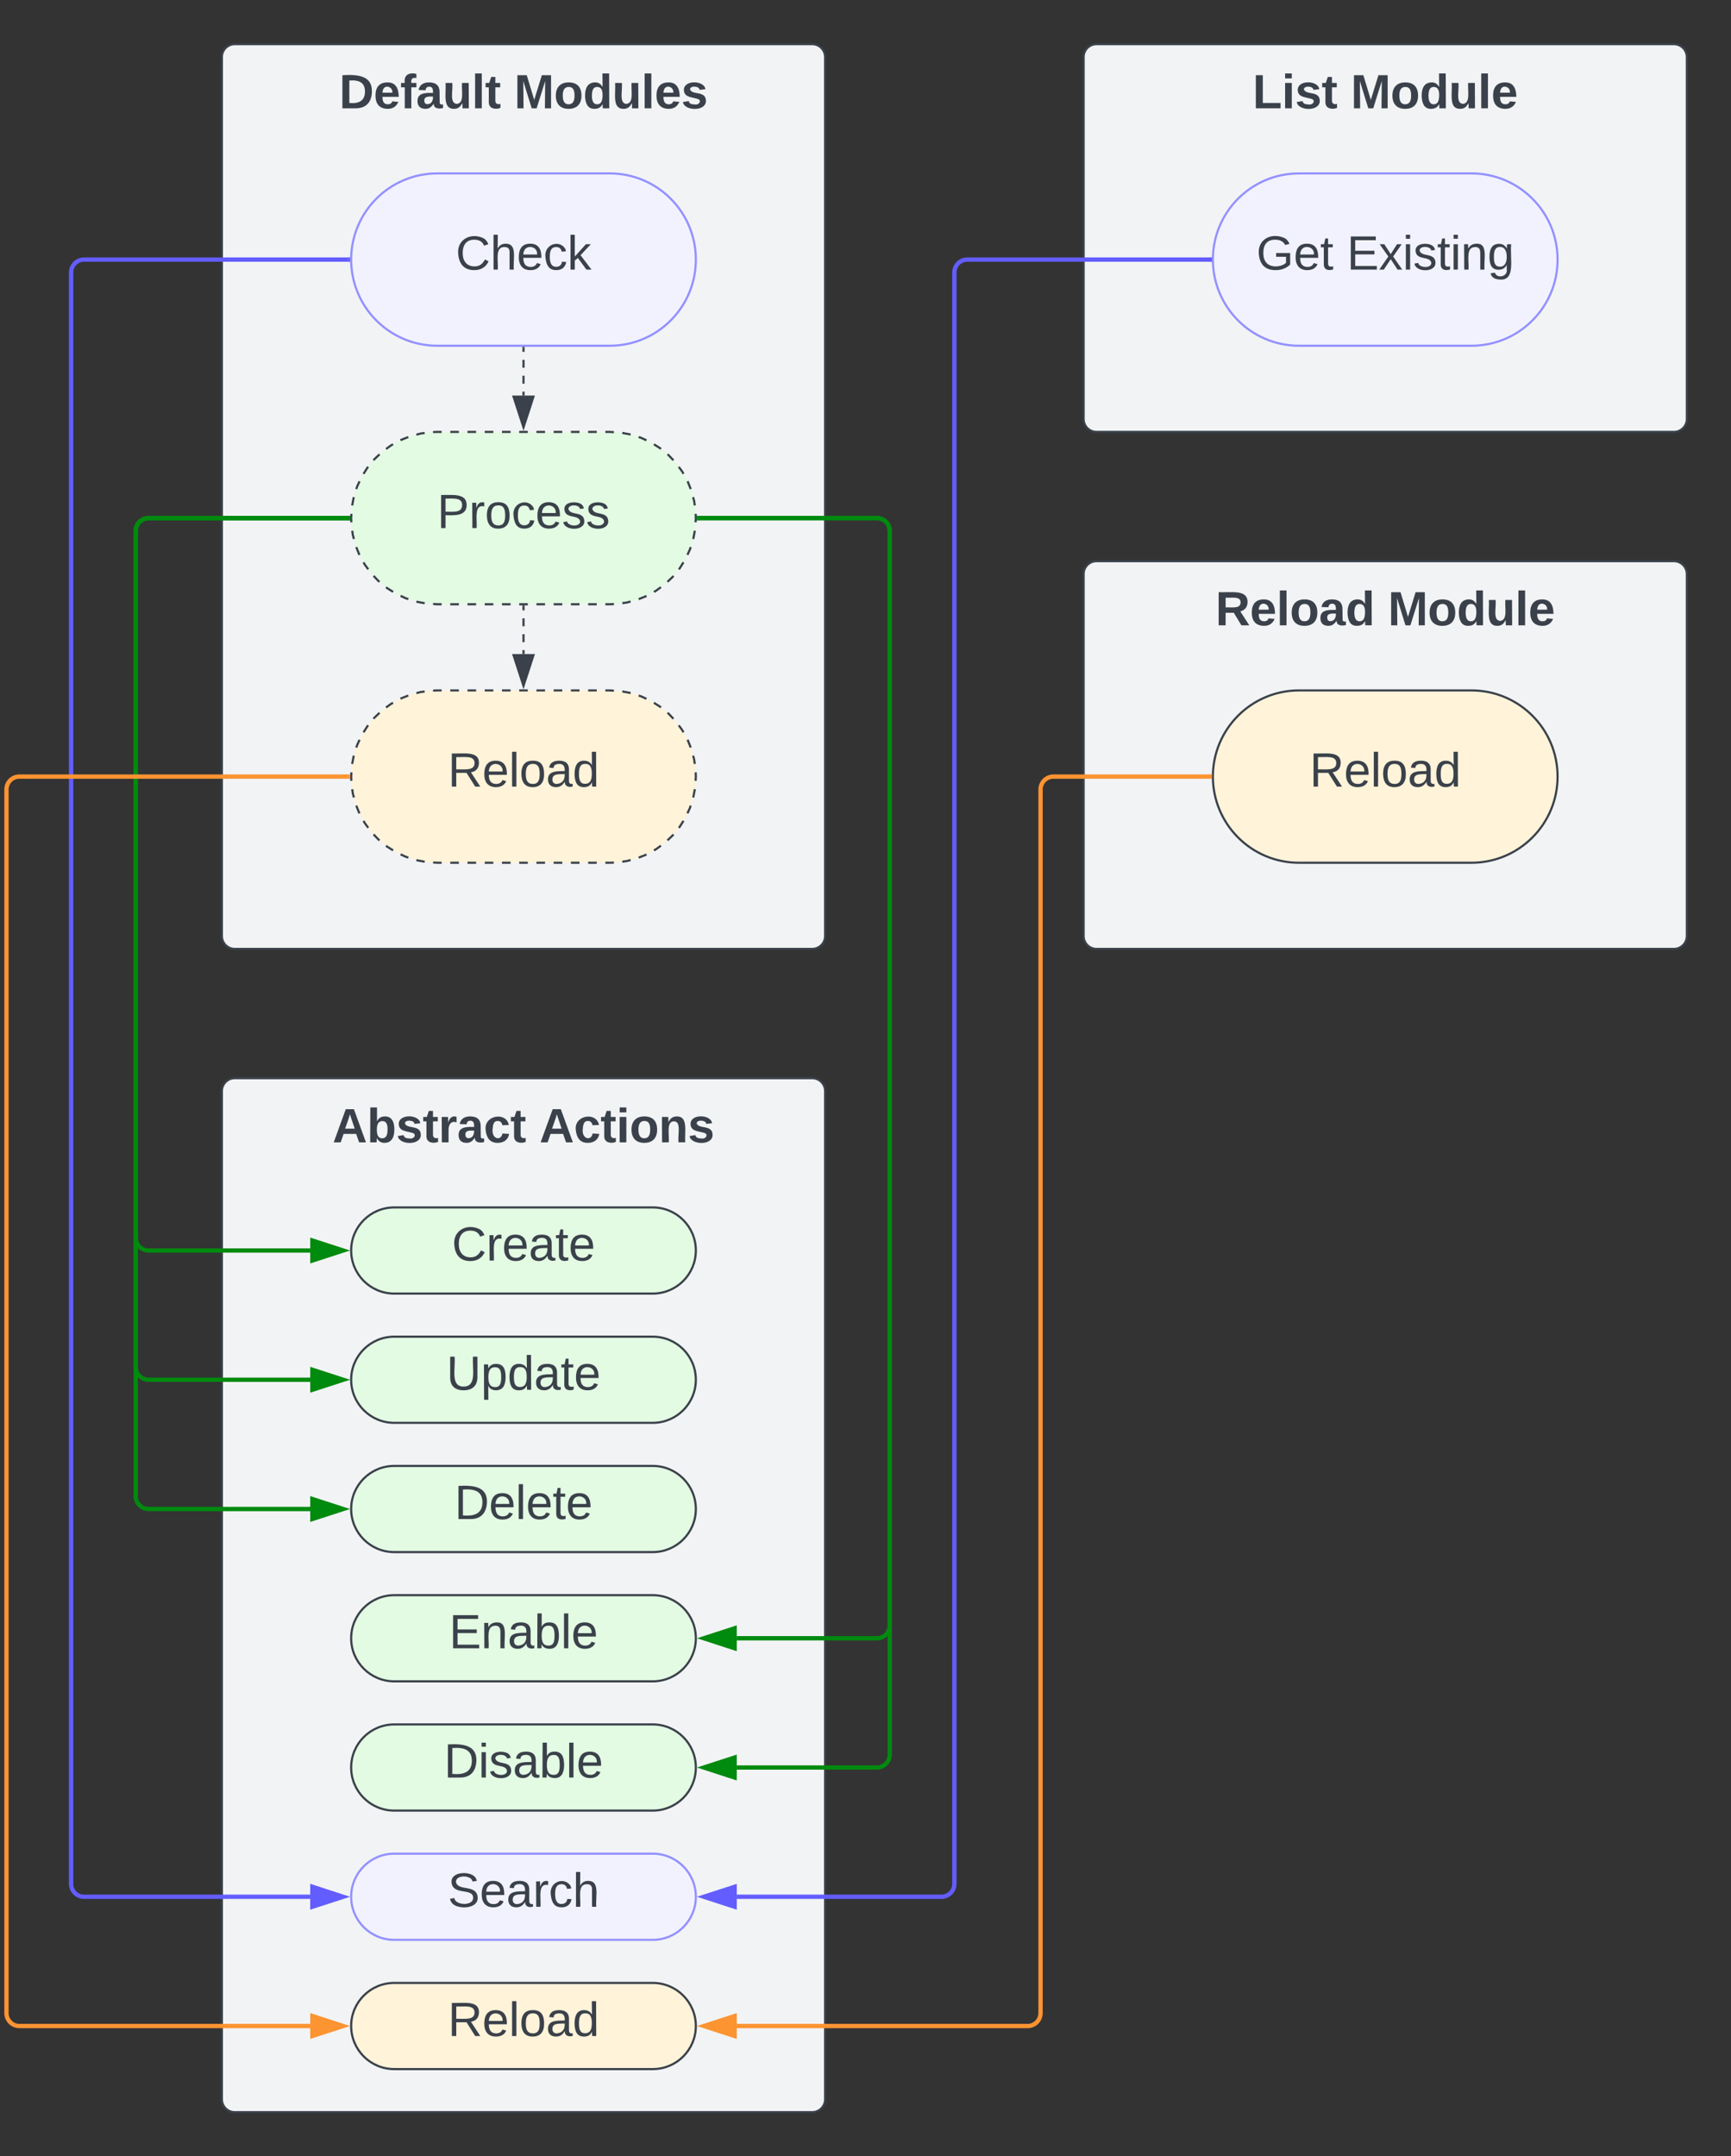 <svg xmlns="http://www.w3.org/2000/svg" xmlns:xlink="http://www.w3.org/1999/xlink" xmlns:lucid="lucid" width="803.5" height="1001"><rect width="100%" height="100%" fill="#333333" stroke="none"/><g transform="translate(23 -259.5)" lucid:page-tab-id="0_0"><path d="M80 286a6 6 0 0 1 6-6h268a6 6 0 0 1 6 6v408a6 6 0 0 1-6 6H86a6 6 0 0 1-6-6z" stroke="#3a414a" fill="#f2f3f5"/><use xlink:href="#a" transform="matrix(1,0,0,1,92,292) translate(42.444 17.778)"/><use xlink:href="#b" transform="matrix(1,0,0,1,92,292) translate(123.679 17.778)"/><path d="M260 340c22.1 0 40 17.9 40 40s-17.9 40-40 40h-80c-22.1 0-40-17.9-40-40s17.9-40 40-40z" stroke="#9391ff" fill="#f2f2ff"/><use xlink:href="#c" transform="matrix(1,0,0,1,145,345) translate(43.549 39.653)"/><path d="M260 460c22.1 0 40 17.9 40 40s-17.9 40-40 40h-80c-22.1 0-40-17.9-40-40s17.9-40 40-40z" fill="#e3fae3"/><path d="M265.86 460.47l3.86.73m3.74 1.18l1.2.4 2.4 1.12m3.47 1.84l2.85 1.8.43.35m3.04 2.5l.42.33 2.33 2.45m2.47 3.04l1.6 2.2.6 1.04m1.9 3.44l1.46 3.64m1.1 3.76l.5 1.88.27 1.96m.43 3.9L300 500l-.12 1.96m-.35 3.9l-.73 3.86m-1.18 3.74l-.4 1.18-1.12 2.43m-1.84 3.46l-1.8 2.85-.35.43m-2.5 3.04l-.33.42-2.45 2.33m-3.04 2.47l-2.2 1.6-1.04.6m-3.44 1.9l-3.64 1.46m-3.76 1.1l-1.88.5-1.96.27m-3.9.43L260 540h-2m-4 0h-4m-4 0h-4m-4 0h-4m-4 0h-4m-4 0h-4m-4 0h-4m-4 0h-4m-4 0h-4m-4 0h-4m-4 0h-2l-1.96-.12m-3.9-.35l-3.86-.73m-3.74-1.18l-1.2-.4-2.4-1.12m-3.47-1.84l-2.85-1.8-.43-.35m-3.04-2.5l-.42-.33-2.33-2.45m-2.47-3.04l-1.6-2.2-.6-1.04m-1.9-3.44l-1.46-3.64m-1.1-3.76l-.5-1.88-.27-1.96m-.43-3.9L140 500l.12-1.96m.35-3.9l.73-3.86m1.18-3.74l.4-1.2 1.12-2.4m1.84-3.47l1.8-2.85.35-.43m2.48-3.04l.35-.42 2.46-2.33m3.02-2.47l2.2-1.6 1.04-.6m3.44-1.9l3.64-1.46m3.76-1.1l1.88-.5 1.96-.27m3.9-.43L180 460h2m4 0h4m4 0h4m4 0h4m4 0h4m4 0h4m4 0h4m4 0h4m4 0h4m4 0h4m4 0h2l1.96.12" stroke="#3a414a" fill="none"/><use xlink:href="#d" transform="matrix(1,0,0,1,145,465) translate(34.907 39.653)"/><path d="M260 580c22.1 0 40 17.9 40 40s-17.9 40-40 40h-80c-22.1 0-40-17.9-40-40s17.9-40 40-40z" fill="#fff3d9"/><path d="M265.86 580.47l3.86.73m3.74 1.18l1.2.4 2.4 1.12m3.47 1.84l2.85 1.8.43.35m3.04 2.5l.42.33 2.33 2.45m2.47 3.04l1.6 2.2.6 1.04m1.9 3.44l1.46 3.64m1.1 3.76l.5 1.88.27 1.96m.43 3.9L300 620l-.12 1.96m-.35 3.9l-.73 3.86m-1.18 3.74l-.4 1.18-1.12 2.43m-1.84 3.46l-1.8 2.85-.35.43m-2.5 3.04l-.33.42-2.45 2.33m-3.04 2.47l-2.2 1.6-1.04.6m-3.44 1.9l-3.64 1.46m-3.76 1.1l-1.88.5-1.96.27m-3.9.43L260 660h-2m-4 0h-4m-4 0h-4m-4 0h-4m-4 0h-4m-4 0h-4m-4 0h-4m-4 0h-4m-4 0h-4m-4 0h-4m-4 0h-2l-1.96-.12m-3.9-.35l-3.86-.73m-3.74-1.18l-1.2-.4-2.4-1.12m-3.47-1.84l-2.85-1.8-.43-.35m-3.04-2.5l-.42-.33-2.33-2.45m-2.47-3.04l-1.6-2.2-.6-1.04m-1.9-3.44l-1.46-3.64m-1.1-3.76l-.5-1.88-.27-1.96m-.43-3.9L140 620l.12-1.96m.35-3.9l.73-3.86m1.18-3.74l.4-1.18 1.12-2.43m1.84-3.46l1.8-2.85.35-.43m2.48-3.04l.35-.42 2.46-2.33m3.02-2.47l2.2-1.6 1.04-.6m3.44-1.9l3.64-1.46m3.76-1.1l1.88-.5 1.96-.27m3.9-.43L180 580h2m4 0h4m4 0h4m4 0h4m4 0h4m4 0h4m4 0h4m4 0h4m4 0h4m4 0h4m4 0h2l1.96.12" stroke="#3a414a" fill="none"/><use xlink:href="#e" transform="matrix(1,0,0,1,145,585) translate(39.877 39.653)"/><path d="M220 421v1.84m0 3.7v3.67m0 3.7v3.7m0 3.67v1.85" stroke="#3a414a" fill="none"/><path d="M220.5 421h-1v-.5h1z" stroke="#3a414a" stroke-width=".05" fill="#3a414a"/><path d="M220 457.88l-4.63-14.26h9.26z" stroke="#3a414a" fill="#3a414a"/><path d="M220 541v1.84m0 3.7v3.68m0 3.68v3.7m0 3.67v1.85" stroke="#3a414a" fill="none"/><path d="M220.5 541h-1v-.5h1z" stroke="#3a414a" stroke-width=".05" fill="#3a414a"/><path d="M220 577.88l-4.63-14.26h9.26z" stroke="#3a414a" fill="#3a414a"/><path d="M480 286a6 6 0 0 1 6-6h268a6 6 0 0 1 6 6v168a6 6 0 0 1-6 6H486a6 6 0 0 1-6-6z" stroke="#3a414a" fill="#f2f3f5"/><use xlink:href="#f" transform="matrix(1,0,0,1,492,292) translate(66.457 17.778)"/><use xlink:href="#g" transform="matrix(1,0,0,1,492,292) translate(112.012 17.778)"/><path d="M660 340c22.1 0 40 17.9 40 40s-17.9 40-40 40h-80c-22.1 0-40-17.9-40-40s17.9-40 40-40z" stroke="#9391ff" fill="#f2f2ff"/><use xlink:href="#h" transform="matrix(1,0,0,1,545,345) translate(15.185 39.653)"/><use xlink:href="#i" transform="matrix(1,0,0,1,545,345) translate(57.16 39.653)"/><path d="M480 526a6 6 0 0 1 6-6h268a6 6 0 0 1 6 6v168a6 6 0 0 1-6 6H486a6 6 0 0 1-6-6z" stroke="#3a414a" fill="#f2f3f5"/><use xlink:href="#j" transform="matrix(1,0,0,1,492,532) translate(49.204 17.778)"/><use xlink:href="#g" transform="matrix(1,0,0,1,492,532) translate(129.265 17.778)"/><path d="M660 580c22.1 0 40 17.9 40 40s-17.9 40-40 40h-80c-22.1 0-40-17.9-40-40s17.9-40 40-40z" stroke="#3a414a" fill="#fff3d9"/><use xlink:href="#e" transform="matrix(1,0,0,1,545,585) translate(39.877 39.653)"/><path d="M80 766a6 6 0 0 1 6-6h268a6 6 0 0 1 6 6v468a6 6 0 0 1-6 6H86a6 6 0 0 1-6-6z" stroke="#3a414a" fill="#f2f3f5"/><use xlink:href="#k" transform="matrix(1,0,0,1,92,772) translate(39.358 17.778)"/><use xlink:href="#l" transform="matrix(1,0,0,1,92,772) translate(135.407 17.778)"/><path d="M280 820c11.05 0 20 8.95 20 20s-8.95 20-20 20H160c-11.05 0-20-8.95-20-20s8.95-20 20-20z" stroke="#3a414a" fill="#e3fae3"/><use xlink:href="#m" transform="matrix(1,0,0,1,145,825) translate(41.733 19.653)"/><path d="M280 880c11.05 0 20 8.95 20 20s-8.95 20-20 20H160c-11.05 0-20-8.95-20-20s8.95-20 20-20z" stroke="#3a414a" fill="#e3fae3"/><use xlink:href="#n" transform="matrix(1,0,0,1,145,885) translate(39.233 19.653)"/><path d="M280 940c11.05 0 20 8.95 20 20s-8.95 20-20 20H160c-11.05 0-20-8.95-20-20s8.95-20 20-20z" stroke="#3a414a" fill="#e3fae3"/><use xlink:href="#o" transform="matrix(1,0,0,1,145,945) translate(42.968 19.653)"/><path d="M280 1000c11.05 0 20 8.95 20 20s-8.95 20-20 20H160c-11.05 0-20-8.95-20-20s8.95-20 20-20z" stroke="#3a414a" fill="#e3fae3"/><use xlink:href="#p" transform="matrix(1,0,0,1,145,1005) translate(40.468 19.653)"/><path d="M280 1060c11.05 0 20 8.95 20 20s-8.95 20-20 20H160c-11.05 0-20-8.95-20-20s8.95-20 20-20z" stroke="#3a414a" fill="#e3fae3"/><use xlink:href="#q" transform="matrix(1,0,0,1,145,1065) translate(38.061 19.653)"/><path d="M280 1120c11.05 0 20 8.95 20 20s-8.95 20-20 20H160c-11.05 0-20-8.95-20-20s8.95-20 20-20z" stroke="#9391ff" fill="#f2f2ff"/><use xlink:href="#r" transform="matrix(1,0,0,1,145,1125) translate(39.851 19.653)"/><path d="M138.5 500H46a6 6 0 0 0-6 6v328a6 6 0 0 0 6 6h75" stroke="#008a0e" stroke-width="2" fill="none"/><path d="M139.5 500l.03 1h-1.06v-2h1.1z" stroke="#008a0e" stroke-width=".05" fill="#008a0e"/><path d="M136.26 840L122 844.63v-9.26z" stroke="#008a0e" stroke-width="2" fill="#008a0e"/><path d="M138.5 500H46a6 6 0 0 0-6 6v388a6 6 0 0 0 6 6h75" stroke="#008a0e" stroke-width="2" fill="none"/><path d="M139.5 500l.03 1h-1.06v-2h1.1z" stroke="#008a0e" stroke-width=".05" fill="#008a0e"/><path d="M136.26 900L122 904.63v-9.26z" stroke="#008a0e" stroke-width="2" fill="#008a0e"/><path d="M138.5 500H46a6 6 0 0 0-6 6v448a6 6 0 0 0 6 6h75" stroke="#008a0e" stroke-width="2" fill="none"/><path d="M139.5 500l.03 1h-1.06v-2h1.1z" stroke="#008a0e" stroke-width=".05" fill="#008a0e"/><path d="M136.26 960L122 964.63v-9.26z" stroke="#008a0e" stroke-width="2" fill="#008a0e"/><path d="M301.5 500H384a6 6 0 0 1 6 6v508a6 6 0 0 1-6 6h-65" stroke="#008a0e" stroke-width="2" fill="none"/><path d="M301.53 501h-1.1l.07-1-.04-1h1.07z" stroke="#008a0e" stroke-width=".05" fill="#008a0e"/><path d="M303.74 1020l14.26-4.63v9.26z" stroke="#008a0e" stroke-width="2" fill="#008a0e"/><path d="M301.5 500H384a6 6 0 0 1 6 6v568a6 6 0 0 1-6 6h-65" stroke="#008a0e" stroke-width="2" fill="none"/><path d="M301.53 501h-1.1l.07-1-.04-1h1.07z" stroke="#008a0e" stroke-width=".05" fill="#008a0e"/><path d="M303.74 1080l14.26-4.63v9.27z" stroke="#008a0e" stroke-width="2" fill="#008a0e"/><path d="M138.5 380H16a6 6 0 0 0-6 6v748a6 6 0 0 0 6 6h105" stroke="#635dff" stroke-width="2" fill="none"/><path d="M139.5 380l.03 1h-1.06v-2h1.1z" stroke="#635dff" stroke-width=".05" fill="#635dff"/><path d="M136.26 1140l-14.26 4.63v-9.27z" stroke="#635dff" stroke-width="2" fill="#635dff"/><path d="M280 1180c11.05 0 20 8.95 20 20s-8.95 20-20 20H160c-11.05 0-20-8.95-20-20s8.95-20 20-20z" stroke="#3a414a" fill="#fff3d9"/><use xlink:href="#e" transform="matrix(1,0,0,1,145,1185) translate(39.882 19.653)"/><path d="M138.5 620H-14a6 6 0 0 0-6 6v568a6 6 0 0 0 6 6h135" stroke="#fc9432" stroke-width="2" fill="none"/><path d="M139.5 620l.03 1h-1.06v-2h1.1z" stroke="#fc9432" stroke-width=".05" fill="#fc9432"/><path d="M136.26 1200l-14.26 4.63v-9.27z" stroke="#fc9432" stroke-width="2" fill="#fc9432"/><path d="M538.5 620H466a6 6 0 0 0-6 6v568a6 6 0 0 1-6 6H319" stroke="#fc9432" stroke-width="2" fill="none"/><path d="M539.5 620l.03 1h-1.06v-2h1.1z" stroke="#fc9432" stroke-width=".05" fill="#fc9432"/><path d="M303.74 1200l14.26-4.63v9.27z" stroke="#fc9432" stroke-width="2" fill="#fc9432"/><path d="M538.5 380H426a6 6 0 0 0-6 6v748a6 6 0 0 1-6 6h-95" stroke="#635dff" stroke-width="2" fill="none"/><path d="M539.5 380l.03 1h-1.06v-2h1.1z" stroke="#635dff" stroke-width=".05" fill="#635dff"/><path d="M303.74 1140l14.26-4.63v9.27z" stroke="#635dff" stroke-width="2" fill="#635dff"/><defs><path fill="#3a414a" d="M24-248c120-7 223 5 221 122C244-46 201 0 124 0H24v-248zM76-40c74 7 117-18 117-86 0-67-45-88-117-82v168" id="s"/><path fill="#3a414a" d="M185-48c-13 30-37 53-82 52C43 2 14-33 14-96s30-98 90-98c62 0 83 45 84 108H66c0 31 8 55 39 56 18 0 30-7 34-22zm-45-69c5-46-57-63-70-21-2 6-4 13-4 21h74" id="t"/><path fill="#3a414a" d="M121-226c-27-7-43 5-38 36h38v33H83V0H34v-157H6v-33h28c-9-59 32-81 87-68v32" id="u"/><path fill="#3a414a" d="M133-34C117-15 103 5 69 4 32 3 11-16 11-54c-1-60 55-63 116-61 1-26-3-47-28-47-18 1-26 9-28 27l-52-2c7-38 36-58 82-57s74 22 75 68l1 82c-1 14 12 18 25 15v27c-30 8-71 5-69-32zm-48 3c29 0 43-24 42-57-32 0-66-3-65 30 0 17 8 27 23 27" id="v"/><path fill="#3a414a" d="M85 4C-2 5 27-109 22-190h50c7 57-23 150 33 157 60-5 35-97 40-157h50l1 190h-47c-2-12 1-28-3-38-12 25-28 42-61 42" id="w"/><path fill="#3a414a" d="M25 0v-261h50V0H25" id="x"/><path fill="#3a414a" d="M115-3C79 11 28 4 28-45v-112H4v-33h27l15-45h31v45h36v33H77v99c-1 23 16 31 38 25v30" id="y"/><g id="a"><use transform="matrix(0.062,0,0,0.062,0,0)" xlink:href="#s"/><use transform="matrix(0.062,0,0,0.062,15.988,0)" xlink:href="#t"/><use transform="matrix(0.062,0,0,0.062,28.333,0)" xlink:href="#u"/><use transform="matrix(0.062,0,0,0.062,35.679,0)" xlink:href="#v"/><use transform="matrix(0.062,0,0,0.062,48.025,0)" xlink:href="#w"/><use transform="matrix(0.062,0,0,0.062,61.543,0)" xlink:href="#x"/><use transform="matrix(0.062,0,0,0.062,67.716,0)" xlink:href="#y"/></g><path fill="#3a414a" d="M230 0l2-204L168 0h-37L68-204 70 0H24v-248h70l56 185 57-185h69V0h-46" id="z"/><path fill="#3a414a" d="M110-194c64 0 96 36 96 99 0 64-35 99-97 99-61 0-95-36-95-99 0-62 34-99 96-99zm-1 164c35 0 45-28 45-65 0-40-10-65-43-65-34 0-45 26-45 65 0 36 10 65 43 65" id="A"/><path fill="#3a414a" d="M88-194c31-1 46 15 58 34l-1-101h50l1 261h-48c-2-10 0-23-3-31C134-8 116 4 84 4 32 4 16-41 15-95c0-56 19-97 73-99zm17 164c33 0 40-30 41-66 1-37-9-64-41-64s-38 30-39 65c0 43 13 65 39 65" id="B"/><path fill="#3a414a" d="M137-138c1-29-70-34-71-4 15 46 118 7 119 86 1 83-164 76-172 9l43-7c4 19 20 25 44 25 33 8 57-30 24-41C81-84 22-81 20-136c-2-80 154-74 161-7" id="C"/><g id="b"><use transform="matrix(0.062,0,0,0.062,0,0)" xlink:href="#z"/><use transform="matrix(0.062,0,0,0.062,18.457,0)" xlink:href="#A"/><use transform="matrix(0.062,0,0,0.062,31.975,0)" xlink:href="#B"/><use transform="matrix(0.062,0,0,0.062,45.494,0)" xlink:href="#w"/><use transform="matrix(0.062,0,0,0.062,59.012,0)" xlink:href="#x"/><use transform="matrix(0.062,0,0,0.062,65.185,0)" xlink:href="#t"/><use transform="matrix(0.062,0,0,0.062,77.531,0)" xlink:href="#C"/></g><path fill="#3a414a" d="M212-179c-10-28-35-45-73-45-59 0-87 40-87 99 0 60 29 101 89 101 43 0 62-24 78-52l27 14C228-24 195 4 139 4 59 4 22-46 18-125c-6-104 99-153 187-111 19 9 31 26 39 46" id="D"/><path fill="#3a414a" d="M106-169C34-169 62-67 57 0H25v-261h32l-1 103c12-21 28-36 61-36 89 0 53 116 60 194h-32v-121c2-32-8-49-39-48" id="E"/><path fill="#3a414a" d="M100-194c63 0 86 42 84 106H49c0 40 14 67 53 68 26 1 43-12 49-29l28 8c-11 28-37 45-77 45C44 4 14-33 15-96c1-61 26-98 85-98zm52 81c6-60-76-77-97-28-3 7-6 17-6 28h103" id="F"/><path fill="#3a414a" d="M96-169c-40 0-48 33-48 73s9 75 48 75c24 0 41-14 43-38l32 2c-6 37-31 61-74 61-59 0-76-41-82-99-10-93 101-131 147-64 4 7 5 14 7 22l-32 3c-4-21-16-35-41-35" id="G"/><path fill="#3a414a" d="M143 0L79-87 56-68V0H24v-261h32v163l83-92h37l-77 82L181 0h-38" id="H"/><g id="c"><use transform="matrix(0.062,0,0,0.062,0,0)" xlink:href="#D"/><use transform="matrix(0.062,0,0,0.062,15.988,0)" xlink:href="#E"/><use transform="matrix(0.062,0,0,0.062,28.333,0)" xlink:href="#F"/><use transform="matrix(0.062,0,0,0.062,40.679,0)" xlink:href="#G"/><use transform="matrix(0.062,0,0,0.062,51.79,0)" xlink:href="#H"/></g><path fill="#3a414a" d="M30-248c87 1 191-15 191 75 0 78-77 80-158 76V0H30v-248zm33 125c57 0 124 11 124-50 0-59-68-47-124-48v98" id="I"/><path fill="#3a414a" d="M114-163C36-179 61-72 57 0H25l-1-190h30c1 12-1 29 2 39 6-27 23-49 58-41v29" id="J"/><path fill="#3a414a" d="M100-194c62-1 85 37 85 99 1 63-27 99-86 99S16-35 15-95c0-66 28-99 85-99zM99-20c44 1 53-31 53-75 0-43-8-75-51-75s-53 32-53 75 10 74 51 75" id="K"/><path fill="#3a414a" d="M135-143c-3-34-86-38-87 0 15 53 115 12 119 90S17 21 10-45l28-5c4 36 97 45 98 0-10-56-113-15-118-90-4-57 82-63 122-42 12 7 21 19 24 35" id="L"/><g id="d"><use transform="matrix(0.062,0,0,0.062,0,0)" xlink:href="#I"/><use transform="matrix(0.062,0,0,0.062,14.815,0)" xlink:href="#J"/><use transform="matrix(0.062,0,0,0.062,22.16,0)" xlink:href="#K"/><use transform="matrix(0.062,0,0,0.062,34.506,0)" xlink:href="#G"/><use transform="matrix(0.062,0,0,0.062,45.617,0)" xlink:href="#F"/><use transform="matrix(0.062,0,0,0.062,57.963,0)" xlink:href="#L"/><use transform="matrix(0.062,0,0,0.062,69.074,0)" xlink:href="#L"/></g><path fill="#3a414a" d="M233-177c-1 41-23 64-60 70L243 0h-38l-65-103H63V0H30v-248c88 3 205-21 203 71zM63-129c60-2 137 13 137-47 0-61-80-42-137-45v92" id="M"/><path fill="#3a414a" d="M24 0v-261h32V0H24" id="N"/><path fill="#3a414a" d="M141-36C126-15 110 5 73 4 37 3 15-17 15-53c-1-64 63-63 125-63 3-35-9-54-41-54-24 1-41 7-42 31l-33-3c5-37 33-52 76-52 45 0 72 20 72 64v82c-1 20 7 32 28 27v20c-31 9-61-2-59-35zM48-53c0 20 12 33 32 33 41-3 63-29 60-74-43 2-92-5-92 41" id="O"/><path fill="#3a414a" d="M85-194c31 0 48 13 60 33l-1-100h32l1 261h-30c-2-10 0-23-3-31C134-8 116 4 85 4 32 4 16-35 15-94c0-66 23-100 70-100zm9 24c-40 0-46 34-46 75 0 40 6 74 45 74 42 0 51-32 51-76 0-42-9-74-50-73" id="P"/><g id="e"><use transform="matrix(0.062,0,0,0.062,0,0)" xlink:href="#M"/><use transform="matrix(0.062,0,0,0.062,15.988,0)" xlink:href="#F"/><use transform="matrix(0.062,0,0,0.062,28.333,0)" xlink:href="#N"/><use transform="matrix(0.062,0,0,0.062,33.21,0)" xlink:href="#K"/><use transform="matrix(0.062,0,0,0.062,45.556,0)" xlink:href="#O"/><use transform="matrix(0.062,0,0,0.062,57.901,0)" xlink:href="#P"/></g><path fill="#3a414a" d="M24 0v-248h52v208h133V0H24" id="Q"/><path fill="#3a414a" d="M25-224v-37h50v37H25zM25 0v-190h50V0H25" id="R"/><g id="f"><use transform="matrix(0.062,0,0,0.062,0,0)" xlink:href="#Q"/><use transform="matrix(0.062,0,0,0.062,13.519,0)" xlink:href="#R"/><use transform="matrix(0.062,0,0,0.062,19.691,0)" xlink:href="#C"/><use transform="matrix(0.062,0,0,0.062,32.037,0)" xlink:href="#y"/></g><g id="g"><use transform="matrix(0.062,0,0,0.062,0,0)" xlink:href="#z"/><use transform="matrix(0.062,0,0,0.062,18.457,0)" xlink:href="#A"/><use transform="matrix(0.062,0,0,0.062,31.975,0)" xlink:href="#B"/><use transform="matrix(0.062,0,0,0.062,45.494,0)" xlink:href="#w"/><use transform="matrix(0.062,0,0,0.062,59.012,0)" xlink:href="#x"/><use transform="matrix(0.062,0,0,0.062,65.185,0)" xlink:href="#t"/></g><path fill="#3a414a" d="M143 4C61 4 22-44 18-125c-5-107 100-154 193-111 17 8 29 25 37 43l-32 9c-13-25-37-40-76-40-61 0-88 39-88 99 0 61 29 100 91 101 35 0 62-11 79-27v-45h-74v-28h105v86C228-13 192 4 143 4" id="S"/><path fill="#3a414a" d="M59-47c-2 24 18 29 38 22v24C64 9 27 4 27-40v-127H5v-23h24l9-43h21v43h35v23H59v120" id="T"/><g id="h"><use transform="matrix(0.062,0,0,0.062,0,0)" xlink:href="#S"/><use transform="matrix(0.062,0,0,0.062,17.284,0)" xlink:href="#F"/><use transform="matrix(0.062,0,0,0.062,29.63,0)" xlink:href="#T"/></g><path fill="#3a414a" d="M30 0v-248h187v28H63v79h144v27H63v87h162V0H30" id="U"/><path fill="#3a414a" d="M141 0L90-78 38 0H4l68-98-65-92h35l48 74 47-74h35l-64 92 68 98h-35" id="V"/><path fill="#3a414a" d="M24-231v-30h32v30H24zM24 0v-190h32V0H24" id="W"/><path fill="#3a414a" d="M117-194c89-4 53 116 60 194h-32v-121c0-31-8-49-39-48C34-167 62-67 57 0H25l-1-190h30c1 10-1 24 2 32 11-22 29-35 61-36" id="X"/><path fill="#3a414a" d="M177-190C167-65 218 103 67 71c-23-6-38-20-44-43l32-5c15 47 100 32 89-28v-30C133-14 115 1 83 1 29 1 15-40 15-95c0-56 16-97 71-98 29-1 48 16 59 35 1-10 0-23 2-32h30zM94-22c36 0 50-32 50-73 0-42-14-75-50-75-39 0-46 34-46 75s6 73 46 73" id="Y"/><g id="i"><use transform="matrix(0.062,0,0,0.062,0,0)" xlink:href="#U"/><use transform="matrix(0.062,0,0,0.062,14.815,0)" xlink:href="#V"/><use transform="matrix(0.062,0,0,0.062,25.926,0)" xlink:href="#W"/><use transform="matrix(0.062,0,0,0.062,30.802,0)" xlink:href="#L"/><use transform="matrix(0.062,0,0,0.062,41.914,0)" xlink:href="#T"/><use transform="matrix(0.062,0,0,0.062,48.086,0)" xlink:href="#W"/><use transform="matrix(0.062,0,0,0.062,52.963,0)" xlink:href="#X"/><use transform="matrix(0.062,0,0,0.062,65.309,0)" xlink:href="#Y"/></g><path fill="#3a414a" d="M240-174c0 40-23 61-54 70L253 0h-59l-57-94H76V0H24v-248c93 4 217-23 216 74zM76-134c48-2 112 12 112-38 0-48-66-32-112-35v73" id="Z"/><g id="j"><use transform="matrix(0.062,0,0,0.062,0,0)" xlink:href="#Z"/><use transform="matrix(0.062,0,0,0.062,15.988,0)" xlink:href="#t"/><use transform="matrix(0.062,0,0,0.062,28.333,0)" xlink:href="#x"/><use transform="matrix(0.062,0,0,0.062,34.506,0)" xlink:href="#A"/><use transform="matrix(0.062,0,0,0.062,48.025,0)" xlink:href="#v"/><use transform="matrix(0.062,0,0,0.062,60.37,0)" xlink:href="#B"/></g><path fill="#3a414a" d="M199 0l-22-63H83L61 0H9l90-248h61L250 0h-51zm-33-102l-36-108c-10 38-24 72-36 108h72" id="aa"/><path fill="#3a414a" d="M135-194c52 0 70 43 70 98 0 56-19 99-73 100-30 1-46-15-58-35L72 0H24l1-261h50v104c11-23 29-37 60-37zM114-30c31 0 40-27 40-66 0-37-7-63-39-63s-41 28-41 65c0 36 8 64 40 64" id="ab"/><path fill="#3a414a" d="M135-150c-39-12-60 13-60 57V0H25l-1-190h47c2 13-1 29 3 40 6-28 27-53 61-41v41" id="ac"/><path fill="#3a414a" d="M190-63c-7 42-38 67-86 67-59 0-84-38-90-98-12-110 154-137 174-36l-49 2c-2-19-15-32-35-32-30 0-35 28-38 64-6 74 65 87 74 30" id="ad"/><g id="k"><use transform="matrix(0.062,0,0,0.062,0,0)" xlink:href="#aa"/><use transform="matrix(0.062,0,0,0.062,15.988,0)" xlink:href="#ab"/><use transform="matrix(0.062,0,0,0.062,29.506,0)" xlink:href="#C"/><use transform="matrix(0.062,0,0,0.062,41.852,0)" xlink:href="#y"/><use transform="matrix(0.062,0,0,0.062,49.198,0)" xlink:href="#ac"/><use transform="matrix(0.062,0,0,0.062,57.84,0)" xlink:href="#v"/><use transform="matrix(0.062,0,0,0.062,70.185,0)" xlink:href="#ad"/><use transform="matrix(0.062,0,0,0.062,82.531,0)" xlink:href="#y"/></g><path fill="#3a414a" d="M135-194c87-1 58 113 63 194h-50c-7-57 23-157-34-157-59 0-34 97-39 157H25l-1-190h47c2 12-1 28 3 38 12-26 28-41 61-42" id="ae"/><g id="l"><use transform="matrix(0.062,0,0,0.062,0,0)" xlink:href="#aa"/><use transform="matrix(0.062,0,0,0.062,15.988,0)" xlink:href="#ad"/><use transform="matrix(0.062,0,0,0.062,28.333,0)" xlink:href="#y"/><use transform="matrix(0.062,0,0,0.062,35.679,0)" xlink:href="#R"/><use transform="matrix(0.062,0,0,0.062,41.852,0)" xlink:href="#A"/><use transform="matrix(0.062,0,0,0.062,55.37,0)" xlink:href="#ae"/><use transform="matrix(0.062,0,0,0.062,68.889,0)" xlink:href="#C"/></g><g id="m"><use transform="matrix(0.062,0,0,0.062,0,0)" xlink:href="#D"/><use transform="matrix(0.062,0,0,0.062,15.988,0)" xlink:href="#J"/><use transform="matrix(0.062,0,0,0.062,23.333,0)" xlink:href="#F"/><use transform="matrix(0.062,0,0,0.062,35.679,0)" xlink:href="#O"/><use transform="matrix(0.062,0,0,0.062,48.025,0)" xlink:href="#T"/><use transform="matrix(0.062,0,0,0.062,54.198,0)" xlink:href="#F"/></g><path fill="#3a414a" d="M232-93c-1 65-40 97-104 97C67 4 28-28 28-90v-158h33c8 89-33 224 67 224 102 0 64-133 71-224h33v155" id="af"/><path fill="#3a414a" d="M115-194c55 1 70 41 70 98S169 2 115 4C84 4 66-9 55-30l1 105H24l-1-265h31l2 30c10-21 28-34 59-34zm-8 174c40 0 45-34 45-75s-6-73-45-74c-42 0-51 32-51 76 0 43 10 73 51 73" id="ag"/><g id="n"><use transform="matrix(0.062,0,0,0.062,0,0)" xlink:href="#af"/><use transform="matrix(0.062,0,0,0.062,15.988,0)" xlink:href="#ag"/><use transform="matrix(0.062,0,0,0.062,28.333,0)" xlink:href="#P"/><use transform="matrix(0.062,0,0,0.062,40.679,0)" xlink:href="#O"/><use transform="matrix(0.062,0,0,0.062,53.025,0)" xlink:href="#T"/><use transform="matrix(0.062,0,0,0.062,59.198,0)" xlink:href="#F"/></g><path fill="#3a414a" d="M30-248c118-7 216 8 213 122C240-48 200 0 122 0H30v-248zM63-27c89 8 146-16 146-99s-60-101-146-95v194" id="ah"/><g id="o"><use transform="matrix(0.062,0,0,0.062,0,0)" xlink:href="#ah"/><use transform="matrix(0.062,0,0,0.062,15.988,0)" xlink:href="#F"/><use transform="matrix(0.062,0,0,0.062,28.333,0)" xlink:href="#N"/><use transform="matrix(0.062,0,0,0.062,33.21,0)" xlink:href="#F"/><use transform="matrix(0.062,0,0,0.062,45.556,0)" xlink:href="#T"/><use transform="matrix(0.062,0,0,0.062,51.728,0)" xlink:href="#F"/></g><path fill="#3a414a" d="M115-194c53 0 69 39 70 98 0 66-23 100-70 100C84 3 66-7 56-30L54 0H23l1-261h32v101c10-23 28-34 59-34zm-8 174c40 0 45-34 45-75 0-40-5-75-45-74-42 0-51 32-51 76 0 43 10 73 51 73" id="ai"/><g id="p"><use transform="matrix(0.062,0,0,0.062,0,0)" xlink:href="#U"/><use transform="matrix(0.062,0,0,0.062,14.815,0)" xlink:href="#X"/><use transform="matrix(0.062,0,0,0.062,27.16,0)" xlink:href="#O"/><use transform="matrix(0.062,0,0,0.062,39.506,0)" xlink:href="#ai"/><use transform="matrix(0.062,0,0,0.062,51.852,0)" xlink:href="#N"/><use transform="matrix(0.062,0,0,0.062,56.728,0)" xlink:href="#F"/></g><g id="q"><use transform="matrix(0.062,0,0,0.062,0,0)" xlink:href="#ah"/><use transform="matrix(0.062,0,0,0.062,15.988,0)" xlink:href="#W"/><use transform="matrix(0.062,0,0,0.062,20.864,0)" xlink:href="#L"/><use transform="matrix(0.062,0,0,0.062,31.975,0)" xlink:href="#O"/><use transform="matrix(0.062,0,0,0.062,44.321,0)" xlink:href="#ai"/><use transform="matrix(0.062,0,0,0.062,56.667,0)" xlink:href="#N"/><use transform="matrix(0.062,0,0,0.062,61.543,0)" xlink:href="#F"/></g><path fill="#3a414a" d="M185-189c-5-48-123-54-124 2 14 75 158 14 163 119 3 78-121 87-175 55-17-10-28-26-33-46l33-7c5 56 141 63 141-1 0-78-155-14-162-118-5-82 145-84 179-34 5 7 8 16 11 25" id="aj"/><g id="r"><use transform="matrix(0.062,0,0,0.062,0,0)" xlink:href="#aj"/><use transform="matrix(0.062,0,0,0.062,14.815,0)" xlink:href="#F"/><use transform="matrix(0.062,0,0,0.062,27.16,0)" xlink:href="#O"/><use transform="matrix(0.062,0,0,0.062,39.506,0)" xlink:href="#J"/><use transform="matrix(0.062,0,0,0.062,46.852,0)" xlink:href="#G"/><use transform="matrix(0.062,0,0,0.062,57.963,0)" xlink:href="#E"/></g></defs></g></svg>
